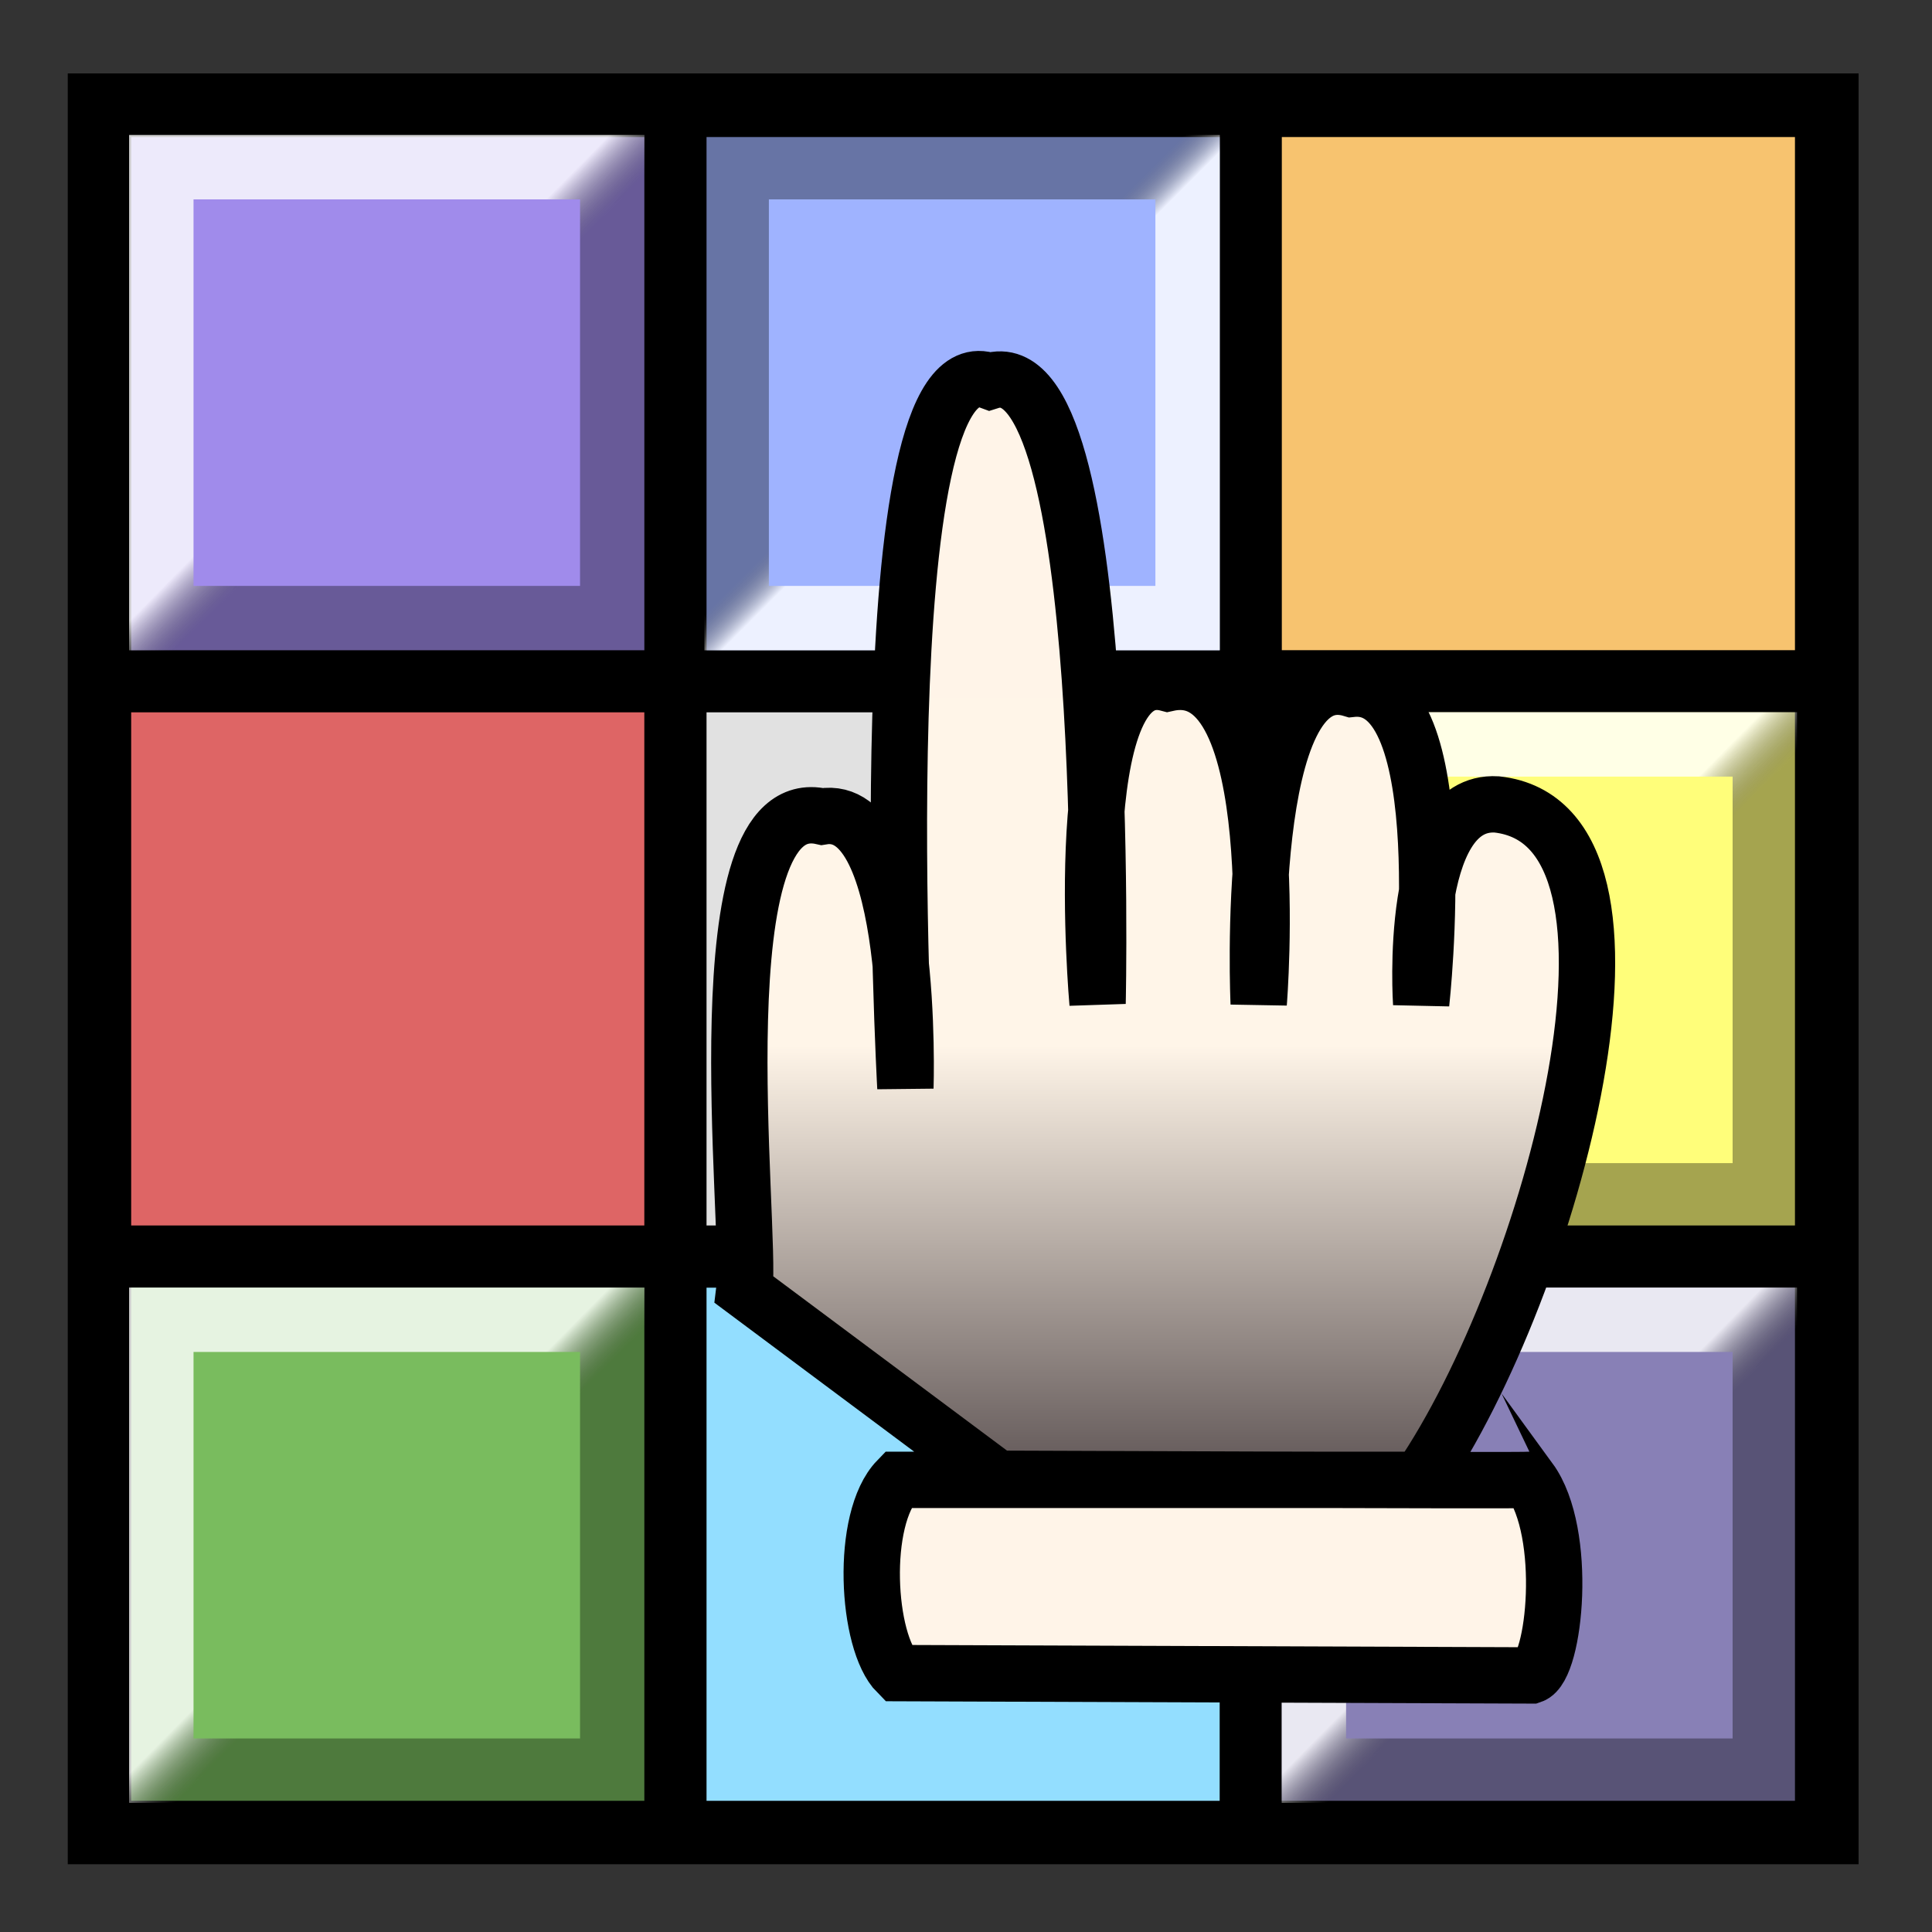 <?xml version="1.0" encoding="UTF-8" standalone="no"?>
<!DOCTYPE svg PUBLIC "-//W3C//DTD SVG 1.0//EN"
"http://www.w3.org/TR/2001/REC-SVG-20010904/DTD/svg10.dtd">
<!-- Created with Inkscape (http://www.inkscape.org/) -->
<svg
   xmlns="http://www.w3.org/2000/svg"
   xmlns:xlink="http://www.w3.org/1999/xlink"
   version="1.0"
   x="0"
   y="0"
   width="30"
   height="30"
   id="svg849">
  <rect width="100%" height="100%" fill="#333333" stroke="none"/>
  <defs
     id="defs851">
    <linearGradient
       id="linearGradient860">
      <stop
         style="stop-color:#625858;stop-opacity:1;"
         offset="0"
         id="stop861" />
      <stop
         style="stop-color:#fff5e8;stop-opacity:1;"
         offset="0.38"
         id="stop865" />
      <stop
         style="stop-color:#fff4e8;stop-opacity:1;"
         offset="1"
         id="stop862" />
    </linearGradient>
    <linearGradient
       id="linearGradient862">
      <stop
         style="stop-color:#000000;stop-opacity:0.351;"
         offset="0"
         id="stop863" />
      <stop
         style="stop-color:#ffffff;stop-opacity:0.815;"
         offset="1"
         id="stop864" />
    </linearGradient>
    <linearGradient
       x1="0.569"
       y1="0.527"
       x2="0.485"
       y2="0.444"
       id="linearGradient865"
       xlink:href="#linearGradient862" />
    <linearGradient
       x1="0.51"
       y1="0.41"
       x2="0.569"
       y2="0.469"
       id="linearGradient843"
       xlink:href="#linearGradient862" />
    <linearGradient
       x1="0.741"
       y1="0.85"
       x2="0.741"
       y2="0.009"
       id="linearGradient859"
       xlink:href="#linearGradient860"
       spreadMethod="repeat" />
  </defs>
  <path
     d="M 1.552,1.64 L 1.552,28.448 L 10.488,28.448 L 10.488,1.64 L 19.424,1.64 L 19.424,28.448 L 28.36,28.448 L 28.36,1.64 L 19.424,1.64 L 19.424,28.448 L 10.488,28.448 L 10.488,1.64 L 1.552,1.64 L 1.552,10.576 L 28.36,10.576 L 28.36,19.512 L 1.552,19.512 L 1.552,1.64 z "
     style="fill:none;fill-opacity:0.75;fill-rule:evenodd;stroke:#000000;"
     id="path854" />
  <rect
     width="7.968"
     height="7.968"
     x="10.971"
     y="11.061"
     style="fill:#e1e1e1;fill-rule:evenodd;stroke-width:3pt;"
     id="rect839" />
  <rect
     width="7.968"
     height="7.968"
     x="10.971"
     y="19.995"
     style="fill:#93deff;fill-opacity:1;fill-rule:evenodd;stroke-width:3pt;"
     id="rect840" />
  <rect
     width="7.968"
     height="7.968"
     x="10.971"
     y="2.128"
     style="fill:#9fb3ff;fill-opacity:1;fill-rule:evenodd;stroke-width:3pt;"
     id="rect841" />
  <rect
     width="7.968"
     height="7.968"
     x="2.037"
     y="2.128"
     style="fill:#a08beb;fill-opacity:1;fill-rule:evenodd;stroke-width:3pt;"
     id="rect842" />
  <rect
     width="7.968"
     height="7.968"
     x="2.037"
     y="11.061"
     style="fill:#de6565;fill-opacity:1;fill-rule:evenodd;stroke-width:3pt;"
     id="rect843" />
  <rect
     width="7.968"
     height="7.968"
     x="2.037"
     y="19.995"
     style="fill:#79bc5e;fill-opacity:1;fill-rule:evenodd;stroke-width:3pt;"
     id="rect844" />
  <rect
     width="7.968"
     height="7.968"
     x="19.904"
     y="19.995"
     style="fill:#8880b6;fill-opacity:1;fill-rule:evenodd;stroke-width:3pt;"
     id="rect845" />
  <rect
     width="7.968"
     height="7.968"
     x="19.904"
     y="11.061"
     style="fill:#fffe7a;fill-opacity:1;fill-rule:evenodd;stroke-width:3pt;"
     id="rect846" />
  <rect
     width="7.968"
     height="7.968"
     x="19.904"
     y="2.128"
     style="fill:#f7c36f;fill-opacity:1;fill-rule:evenodd;stroke-width:3pt;"
     id="rect847" />
  <rect
     width="7.002"
     height="7.002"
     x="2.505"
     y="2.596"
     style="fill:none;fill-opacity:0.75;fill-rule:evenodd;stroke:url(#linearGradient865);"
     id="rect848" />
  <rect
     width="7.002"
     height="7.002"
     x="11.439"
     y="2.596"
     style="fill:none;fill-opacity:0.75;fill-rule:evenodd;stroke:url(#linearGradient843);"
     id="rect849" />
  <rect
     width="7.002"
     height="7.002"
     x="20.402"
     y="2.596"
     style="fill:none;fill-opacity:0.75;fill-rule:evenodd;stroke:url(#linearGradient865);"
     id="rect850" />
  <rect
     width="7.002"
     height="7.002"
     x="20.402"
     y="11.559"
     style="fill:none;fill-opacity:0.75;fill-rule:evenodd;stroke:url(#linearGradient865);"
     id="rect851" />
  <rect
     width="7.002"
     height="7.002"
     x="2.505"
     y="11.559"
     style="fill:none;fill-opacity:0.75;fill-rule:evenodd;stroke:url(#linearGradient865);"
     id="rect853" />
  <rect
     width="7.002"
     height="7.002"
     x="2.505"
     y="20.493"
     style="fill:none;fill-opacity:0.75;fill-rule:evenodd;stroke:url(#linearGradient865);"
     id="rect854" />
  <rect
     width="7.002"
     height="7.002"
     x="11.469"
     y="20.493"
     style="fill:none;fill-opacity:0.75;fill-rule:evenodd;stroke:url(#linearGradient865);"
     id="rect855" />
  <rect
     width="7.002"
     height="7.002"
     x="20.402"
     y="20.493"
     style="fill:none;fill-opacity:0.75;fill-rule:evenodd;stroke:url(#linearGradient865);"
     id="rect856" />
  <path
     d="M 23.783,26.016 L 13.938,25.98 C 13.455,25.497 13.352,23.583 13.938,22.979 C 15.249,22.979 22.046,22.979 22.046,22.979 C 24.098,19.978 26.053,12.798 23.242,12.491 C 21.854,12.408 22.068,15.579 22.068,15.579 C 22.068,15.579 22.633,10.523 20.987,10.697 C 19.298,10.19 19.545,15.579 19.545,15.579 C 19.545,15.579 19.985,10.2 18.13,10.61 C 16.56,10.197 17.043,15.579 17.043,15.579 C 17.043,15.579 17.28,5.313 15.37,5.919 C 13.417,5.196 14.059,16.89 14.059,16.89 C 14.059,16.89 14.208,12.438 12.765,12.679 C 10.85,12.249 11.678,19.063 11.558,20.029 L 15.491,22.962 C 15.491,22.962 23.753,22.996 23.753,22.979 C 24.357,23.807 24.145,25.895 23.783,26.016 z "
     style="fill:url(#linearGradient859);fill-rule:evenodd;stroke:#000000;stroke-width:0.875;"
     id="path857" />
</svg>

